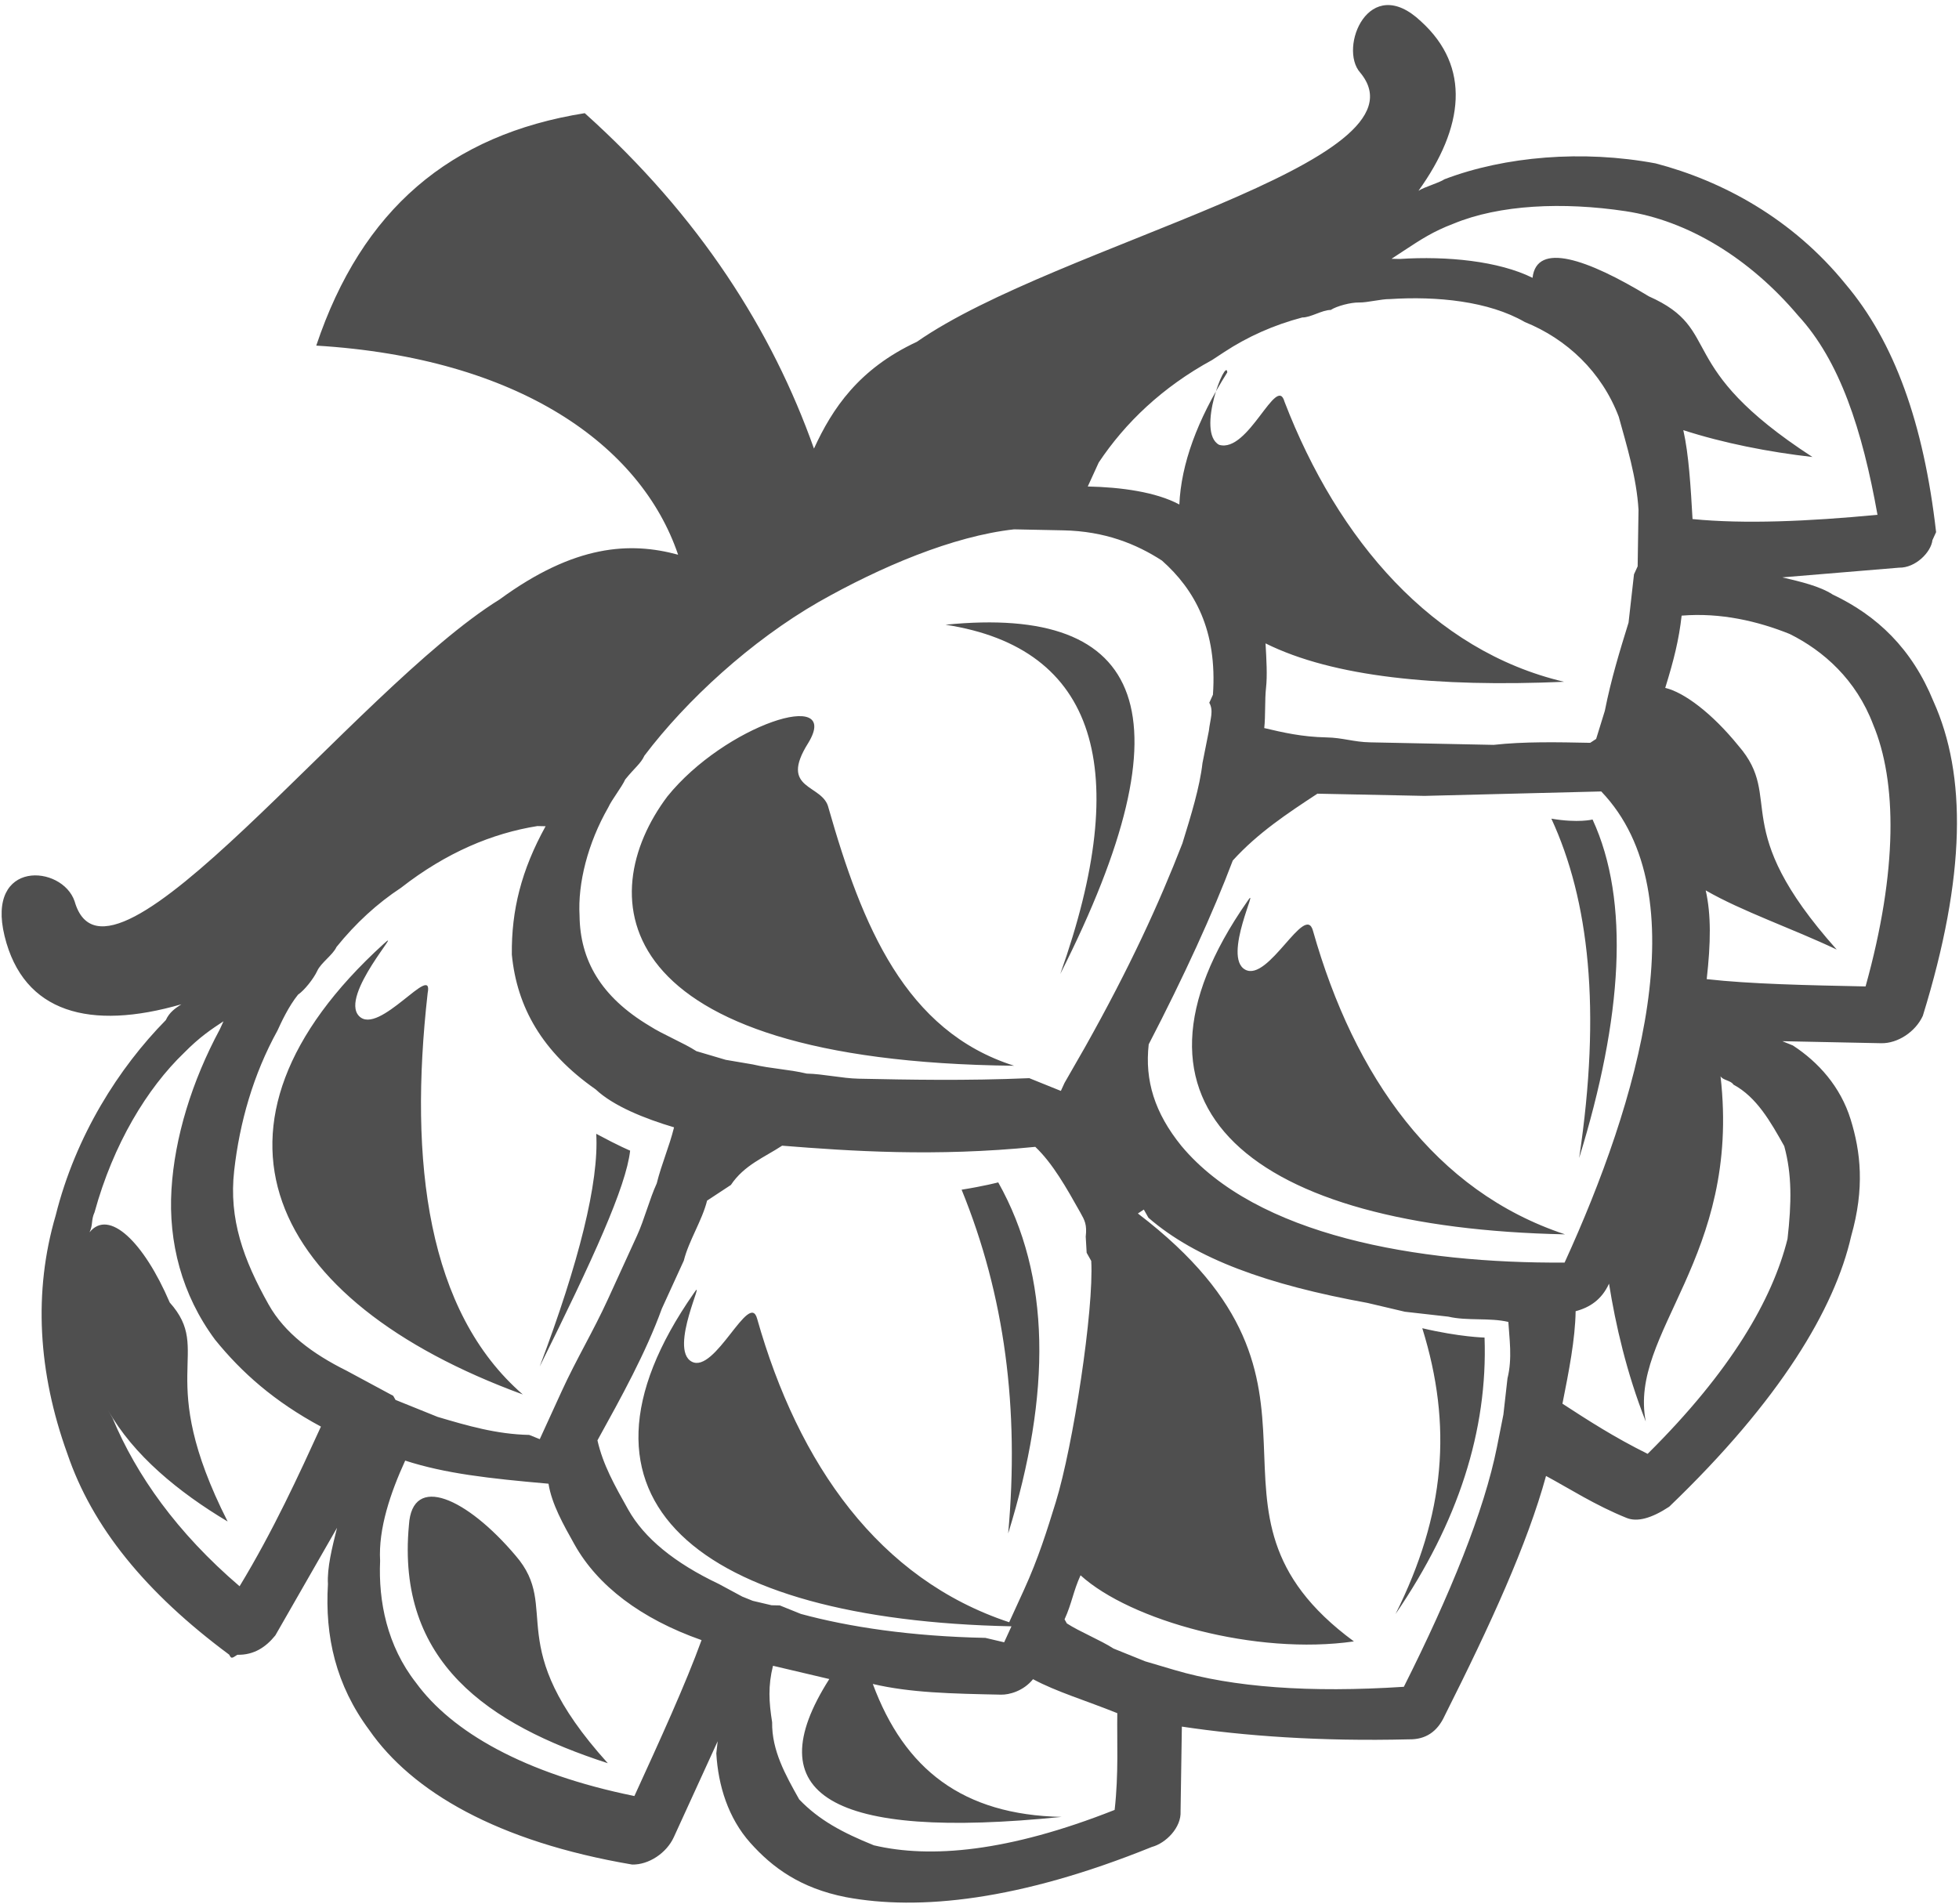 <svg width="323" height="314" viewBox="0 0 323 314" fill="none" xmlns="http://www.w3.org/2000/svg">
<path fill-rule="evenodd" clip-rule="evenodd" d="M128.956 188.915C140.203 189.811 154.168 190.763 170.697 189.107C173.568 191.826 175.836 195.863 178.104 199.9C178.86 201.246 179.238 201.919 179.014 203.909L179.167 206.572L179.923 207.918C180.384 215.908 176.933 238.449 174.073 247.701C172.643 252.327 171.213 256.953 168.803 262.223L166.393 267.494C144.949 260.404 131.647 241.509 124.831 217.428C123.544 212.746 117.895 226.596 114.044 224.522C110.192 222.447 116.597 209.943 114.411 213.223C90.591 247.317 115.141 267.107 166.771 268.167L165.565 270.803L162.47 270.074C150.242 269.823 139.975 268.282 132.047 266.124L128.574 264.723L127.215 264.695L124.12 263.966L122.383 263.266L118.532 261.191C111.207 257.716 106.221 253.623 103.575 248.914C101.307 244.877 99.416 241.513 98.507 237.504C102.501 230.27 106.494 223.037 109.129 215.775L110.937 211.822L112.745 207.869C113.572 204.561 115.758 201.28 116.585 197.972C117.566 197.327 118.546 196.682 120.508 195.392C122.694 192.112 126.014 190.85 128.956 188.915ZM88.985 225.337C97.8 207.562 103.223 195.703 103.897 189.731C103.897 189.731 102.16 189.03 98.309 186.956C98.769 194.946 95.46 208.179 88.985 225.337ZM244.773 220.555C245.316 235.862 240.424 251.058 230.097 266.142C238.309 249.685 239.503 235.078 234.506 219.014C240.697 220.472 244.773 220.555 244.773 220.555ZM262.582 135.13C268.784 148.558 267.519 167.819 260.37 190.948C264.046 166.417 261.991 148.419 255.789 134.991C260.243 135.747 262.582 135.13 262.582 135.13ZM164.588 194.967C164.588 194.967 162.249 195.584 158.551 196.173C165.663 213.611 168.095 232.282 166.228 252.86C173.377 229.73 173.283 210.442 164.588 194.967ZM174.822 160.595C186.791 126.924 180.885 106.851 155.897 103.013C188.955 99.701 196.444 117.811 174.822 160.595ZM298.833 75.355C291.661 74.543 284.112 73.058 277.543 70.928C278.452 74.936 278.759 80.263 279.066 85.59C287.596 86.43 298.088 85.981 309.56 84.886C307.056 70.869 303.346 59.487 296.471 52.03C288.461 42.555 278.265 36.36 267.998 34.819C257.731 33.278 247.24 33.728 239.619 36.897C236.299 38.159 234.338 39.449 231.396 41.383L229.435 42.673L230.793 42.701C238.568 42.196 247.098 43.036 252.686 45.811C253.36 39.839 261.665 42.67 271.861 48.864C284.396 54.442 275.57 60.246 298.833 75.355ZM302.834 156.573C284.699 136.249 294.281 131.79 286.649 122.988C282.266 117.578 277.659 114.158 274.563 113.429C275.993 108.803 276.82 105.495 277.269 101.514C283.685 100.981 289.876 102.438 295.086 104.54C300.674 107.315 306.038 112.08 308.837 119.453C312.771 128.845 312.936 143.479 307.595 162.656C298.084 162.461 288.573 162.265 281.402 161.453C282.075 155.482 282.146 150.828 281.237 146.819C287.203 150.267 295.509 153.097 302.834 156.573ZM265.296 211.666C266.359 218.338 268.178 226.356 271.355 234.402C268.473 219.712 287.106 207.458 283.681 177.461C284.059 178.134 285.418 178.162 285.796 178.835C289.647 180.909 291.915 184.946 294.184 188.982C295.471 193.664 295.4 198.318 294.726 204.29C292.245 214.214 285.463 226.046 271.663 239.729C266.074 236.954 261.845 234.207 257.615 231.46C258.667 226.161 259.719 220.862 259.79 216.208C262.129 215.591 264.09 214.301 265.296 211.666ZM201.007 73.347C205.839 74.776 210.507 61.571 211.794 66.253C220.572 89.044 236.213 107.322 257.881 112.422C236.898 113.321 219.838 111.641 208.662 106.091C208.815 108.754 208.968 111.418 208.744 113.408C208.519 115.399 208.673 118.062 208.448 120.053C211.544 120.781 214.639 121.51 218.715 121.593C221.432 121.649 223.169 122.35 225.887 122.406L232.68 122.545L236.756 122.629L240.832 122.713L242.191 122.741L246.267 122.824C251.324 122.263 256.758 122.375 262.193 122.486L263.174 121.841L264.603 117.215C265.655 111.917 267.085 107.29 268.515 102.664L268.964 98.684L269.413 94.702L270.016 93.385L270.087 88.731L270.158 84.077C269.851 78.75 268.185 73.396 266.898 68.714C264.098 61.341 258.356 55.903 251.41 53.1C245.443 49.652 236.913 48.812 229.139 49.318C227.78 49.29 225.441 49.907 224.083 49.879C222.724 49.851 220.385 50.468 219.404 51.113C218.045 51.085 216.084 52.375 214.725 52.347C210.046 53.581 205.746 55.488 201.823 58.067L200.843 58.712L199.862 59.357C191.639 63.844 185.53 69.704 181.158 76.264C180.556 77.582 179.953 78.9 179.351 80.218C184.785 80.329 190.598 81.114 194.45 83.188C194.745 76.543 197.38 69.282 202.355 61.404C202.201 58.74 197.156 71.272 201.007 73.347ZM205.315 159.891C201.464 157.817 207.868 145.312 205.682 148.593C181.862 182.686 206.412 202.476 258.042 203.536C236.599 196.446 223.296 177.551 216.481 153.47C215.193 148.788 209.167 161.965 205.315 159.891ZM37.531 250.883C29.45 246.062 21.971 239.922 17.813 232.522C18.191 233.194 18.191 233.194 18.569 233.867C22.503 243.259 29.154 252.706 39.503 261.564C45.08 252.368 49.299 243.144 52.914 235.237C45.211 231.089 39.848 226.324 35.465 220.913C29.948 213.484 27.75 204.794 28.271 196.159C28.791 187.524 31.651 178.272 36.247 169.721L36.85 168.403C34.889 169.693 32.927 170.983 30.363 173.59C24.255 179.45 18.678 188.646 15.593 199.889C14.991 201.207 15.369 201.879 14.766 203.197C17.933 199.272 23.675 204.71 27.986 214.774C35.24 222.904 25.28 226.69 37.531 250.883ZM59.191 167.532C55.942 164.14 66.801 152.392 63.256 155.644C30.375 185.561 43.913 214.436 86.196 229.935C70.484 216.312 67.366 191.641 70.51 163.774C71.562 158.475 62.44 170.924 59.191 167.532ZM136.737 276.861C133.642 276.133 130.546 275.404 127.451 274.675C126.624 277.984 126.777 280.647 127.309 283.983C127.238 288.637 129.506 292.674 131.774 296.711C135.023 300.103 138.874 302.177 144.085 304.279C153.371 306.465 166.202 305.398 183.782 298.443C184.456 292.472 184.149 287.145 184.22 282.491C179.01 280.389 174.178 278.96 170.326 276.886C168.743 278.848 166.404 279.465 165.045 279.437C156.893 279.27 150.1 279.131 143.909 277.673C149.13 291.747 158.723 299.259 175.027 299.594C136.913 303.467 124.603 295.898 136.737 276.861ZM178.16 259.755C176.955 262.391 176.73 264.381 175.525 267.017L175.903 267.69C178.018 269.063 181.491 270.465 183.606 271.838C185.343 272.539 187.08 273.239 188.816 273.94L193.648 275.369C203.313 278.228 215.919 279.152 231.467 278.141C239.076 263.001 244.724 249.151 246.828 238.554L247.88 233.255C248.104 231.264 248.329 229.274 248.554 227.283C249.381 223.975 248.849 220.639 248.696 217.976C245.6 217.247 241.902 217.836 238.807 217.107L231.636 216.295L225.445 214.838C208.987 211.84 197.208 207.608 189.352 200.796L188.596 199.45L187.615 200.095C225.231 228.8 193.472 248.764 223.232 270.657C207.082 272.985 186.395 267.24 178.16 259.755ZM167.212 175.735C149.242 170.045 142.131 152.608 136.603 133.208C135.693 129.2 128.297 130.378 133.271 122.5C138.848 113.303 119.531 119.557 110.032 131.333C97.744 147.707 99.656 175.013 167.212 175.735ZM100.217 290.742C80.511 284.352 65.33 274.065 67.422 251.496C67.942 242.862 77.004 247.038 85.014 256.513C92.645 265.315 82.461 271.092 100.217 290.742ZM134.207 73.97C127.32 54.543 115.376 35.676 96.415 18.661C74.227 22.195 59.67 34.532 52.144 56.989C85.508 59.005 105.675 73.385 111.806 91.467C103.878 89.309 94.745 89.786 82.375 98.843C58.462 113.648 17.828 168.012 12.3 148.613C10.256 142.585 -2.35 141.661 0.757 154.361C3.863 167.061 14.886 169.947 29.903 165.6C28.922 166.245 27.942 166.89 27.339 168.208C19.647 176.03 12.487 187.189 9.178 200.422C5.491 212.982 6.259 226.299 11.102 239.699C15.189 251.754 23.955 262.575 37.778 272.834C38.156 273.507 38.156 273.507 39.136 272.862C41.854 272.918 43.815 271.628 45.398 269.665C48.79 263.75 52.181 257.834 55.572 251.918C54.745 255.226 53.917 258.535 54.071 261.198C53.551 269.833 55.37 277.851 60.887 285.28C67.916 295.4 81.963 303.669 104.233 307.451C106.951 307.507 109.893 305.572 111.098 302.937C113.509 297.666 115.919 292.395 118.329 287.124L118.105 289.114C118.412 294.441 120.077 299.796 123.704 303.86C127.331 307.925 131.939 311.345 139.488 312.83C151.492 315.072 168.02 313.416 189.902 304.555C192.241 303.938 194.805 301.33 194.652 298.667C194.723 294.013 194.794 289.359 194.865 284.705C205.132 286.246 217.738 287.17 232.305 286.804C235.023 286.86 236.984 285.57 238.189 282.934C245.799 267.795 251.825 254.617 254.909 243.375C258.76 245.449 262.99 248.196 268.2 250.298C269.937 250.999 272.276 250.382 275.218 248.447C293.544 230.867 302.512 215.755 305.218 203.84C307.475 195.906 306.79 189.906 305.124 184.552C303.459 179.197 299.832 175.133 295.602 172.386L293.866 171.685C299.3 171.796 304.735 171.908 310.17 172.019C312.887 172.075 315.829 170.14 317.034 167.505C324.183 144.375 324.243 127.75 318.797 115.668C315.241 106.949 309.5 101.511 302.175 98.035C300.06 96.662 296.965 95.933 293.869 95.205C300.285 94.671 306.7 94.138 313.115 93.605C315.833 93.66 318.397 91.053 318.621 89.062L319.224 87.745C317.169 69.746 312.326 56.346 304.316 46.871C295.55 36.05 283.996 29.827 272.973 26.941C260.969 24.699 248.138 25.766 238.178 29.552C237.198 30.197 234.858 30.814 233.878 31.459C241.416 20.973 242.539 11.02 234.304 3.536C225.692 -4.622 220.647 7.91 224.273 11.975C236.666 26.86 174.331 40.212 151.174 56.362C141.592 60.821 137.22 67.382 134.207 73.97ZM92.612 229.402C95.022 224.131 97.811 219.533 100.221 214.262L102.029 210.309L103.837 206.356L105.042 203.721C106.247 201.085 107.074 197.777 108.28 195.141C109.107 191.833 110.312 189.198 111.139 185.889C106.307 184.46 101.097 182.358 98.226 179.639C89.389 173.472 85.231 166.071 84.392 157.408C84.31 150.091 85.964 143.475 89.958 136.241L88.599 136.213C81.203 137.392 73.583 140.56 66.116 146.392C62.193 148.972 58.649 152.224 55.482 156.15C54.88 157.467 52.918 158.757 52.316 160.075C51.713 161.393 50.13 163.355 49.149 164C47.566 165.963 46.36 168.598 45.758 169.916C41.764 177.15 39.507 185.084 38.609 193.046C37.71 201.008 40.132 207.708 44.291 215.109C46.937 219.819 51.544 223.239 57.133 226.014L60.984 228.088L64.836 230.162L65.214 230.835L68.687 232.236L72.16 233.637C76.993 235.067 81.825 236.496 87.26 236.608L88.996 237.308L92.612 229.402ZM66.808 240.843C64.397 246.114 62.365 252.058 62.672 257.384C62.376 264.029 63.817 271.374 68.578 277.457C74.474 285.559 86.406 292.454 104.6 296.153C108.819 286.929 113.037 277.705 115.672 270.443C105.63 266.912 98.529 261.446 94.749 254.718C92.859 251.354 90.969 247.99 90.437 244.653C80.548 243.785 73.377 242.973 66.808 240.843ZM174.915 179.883L175.518 178.566L178.909 172.65C186.294 159.5 191.115 148.959 194.955 139.062C196.385 134.436 197.814 129.81 198.264 125.829L199.315 120.53C199.54 118.54 200.143 117.222 199.387 115.876L199.989 114.558C200.734 103.933 196.954 97.205 191.59 92.44C187.36 89.693 182.15 87.591 175.357 87.451C173.998 87.423 172.64 87.395 171.281 87.367L169.922 87.34L167.205 87.284C157.091 88.406 145.17 93.482 134.986 99.258C123.82 105.679 113.187 115.437 106.251 124.605C105.649 125.923 104.668 126.568 103.085 128.53C102.482 129.848 100.899 131.811 100.296 133.128C96.905 139.044 95.251 145.661 95.557 150.987C95.64 158.304 99.042 164.36 107.123 169.181C109.238 170.554 112.711 171.956 114.826 173.329L119.658 174.758L124.112 175.515C127.208 176.244 129.925 176.299 133.021 177.028C135.738 177.084 138.833 177.812 141.551 177.868C149.703 178.036 159.214 178.231 169.705 177.781L174.915 179.883ZM194.775 188.937C207.168 203.822 233.892 208.361 257.971 208.19C270.023 181.836 280.256 147.464 264.012 130.504L234.877 131.236L217.214 130.873C212.311 134.098 207.408 137.322 203.261 141.893C200.023 150.472 195.202 161.013 189.4 172.2C188.726 178.172 190.392 183.526 194.775 188.937Z" fill="#4f4f4f"/>
</svg>
